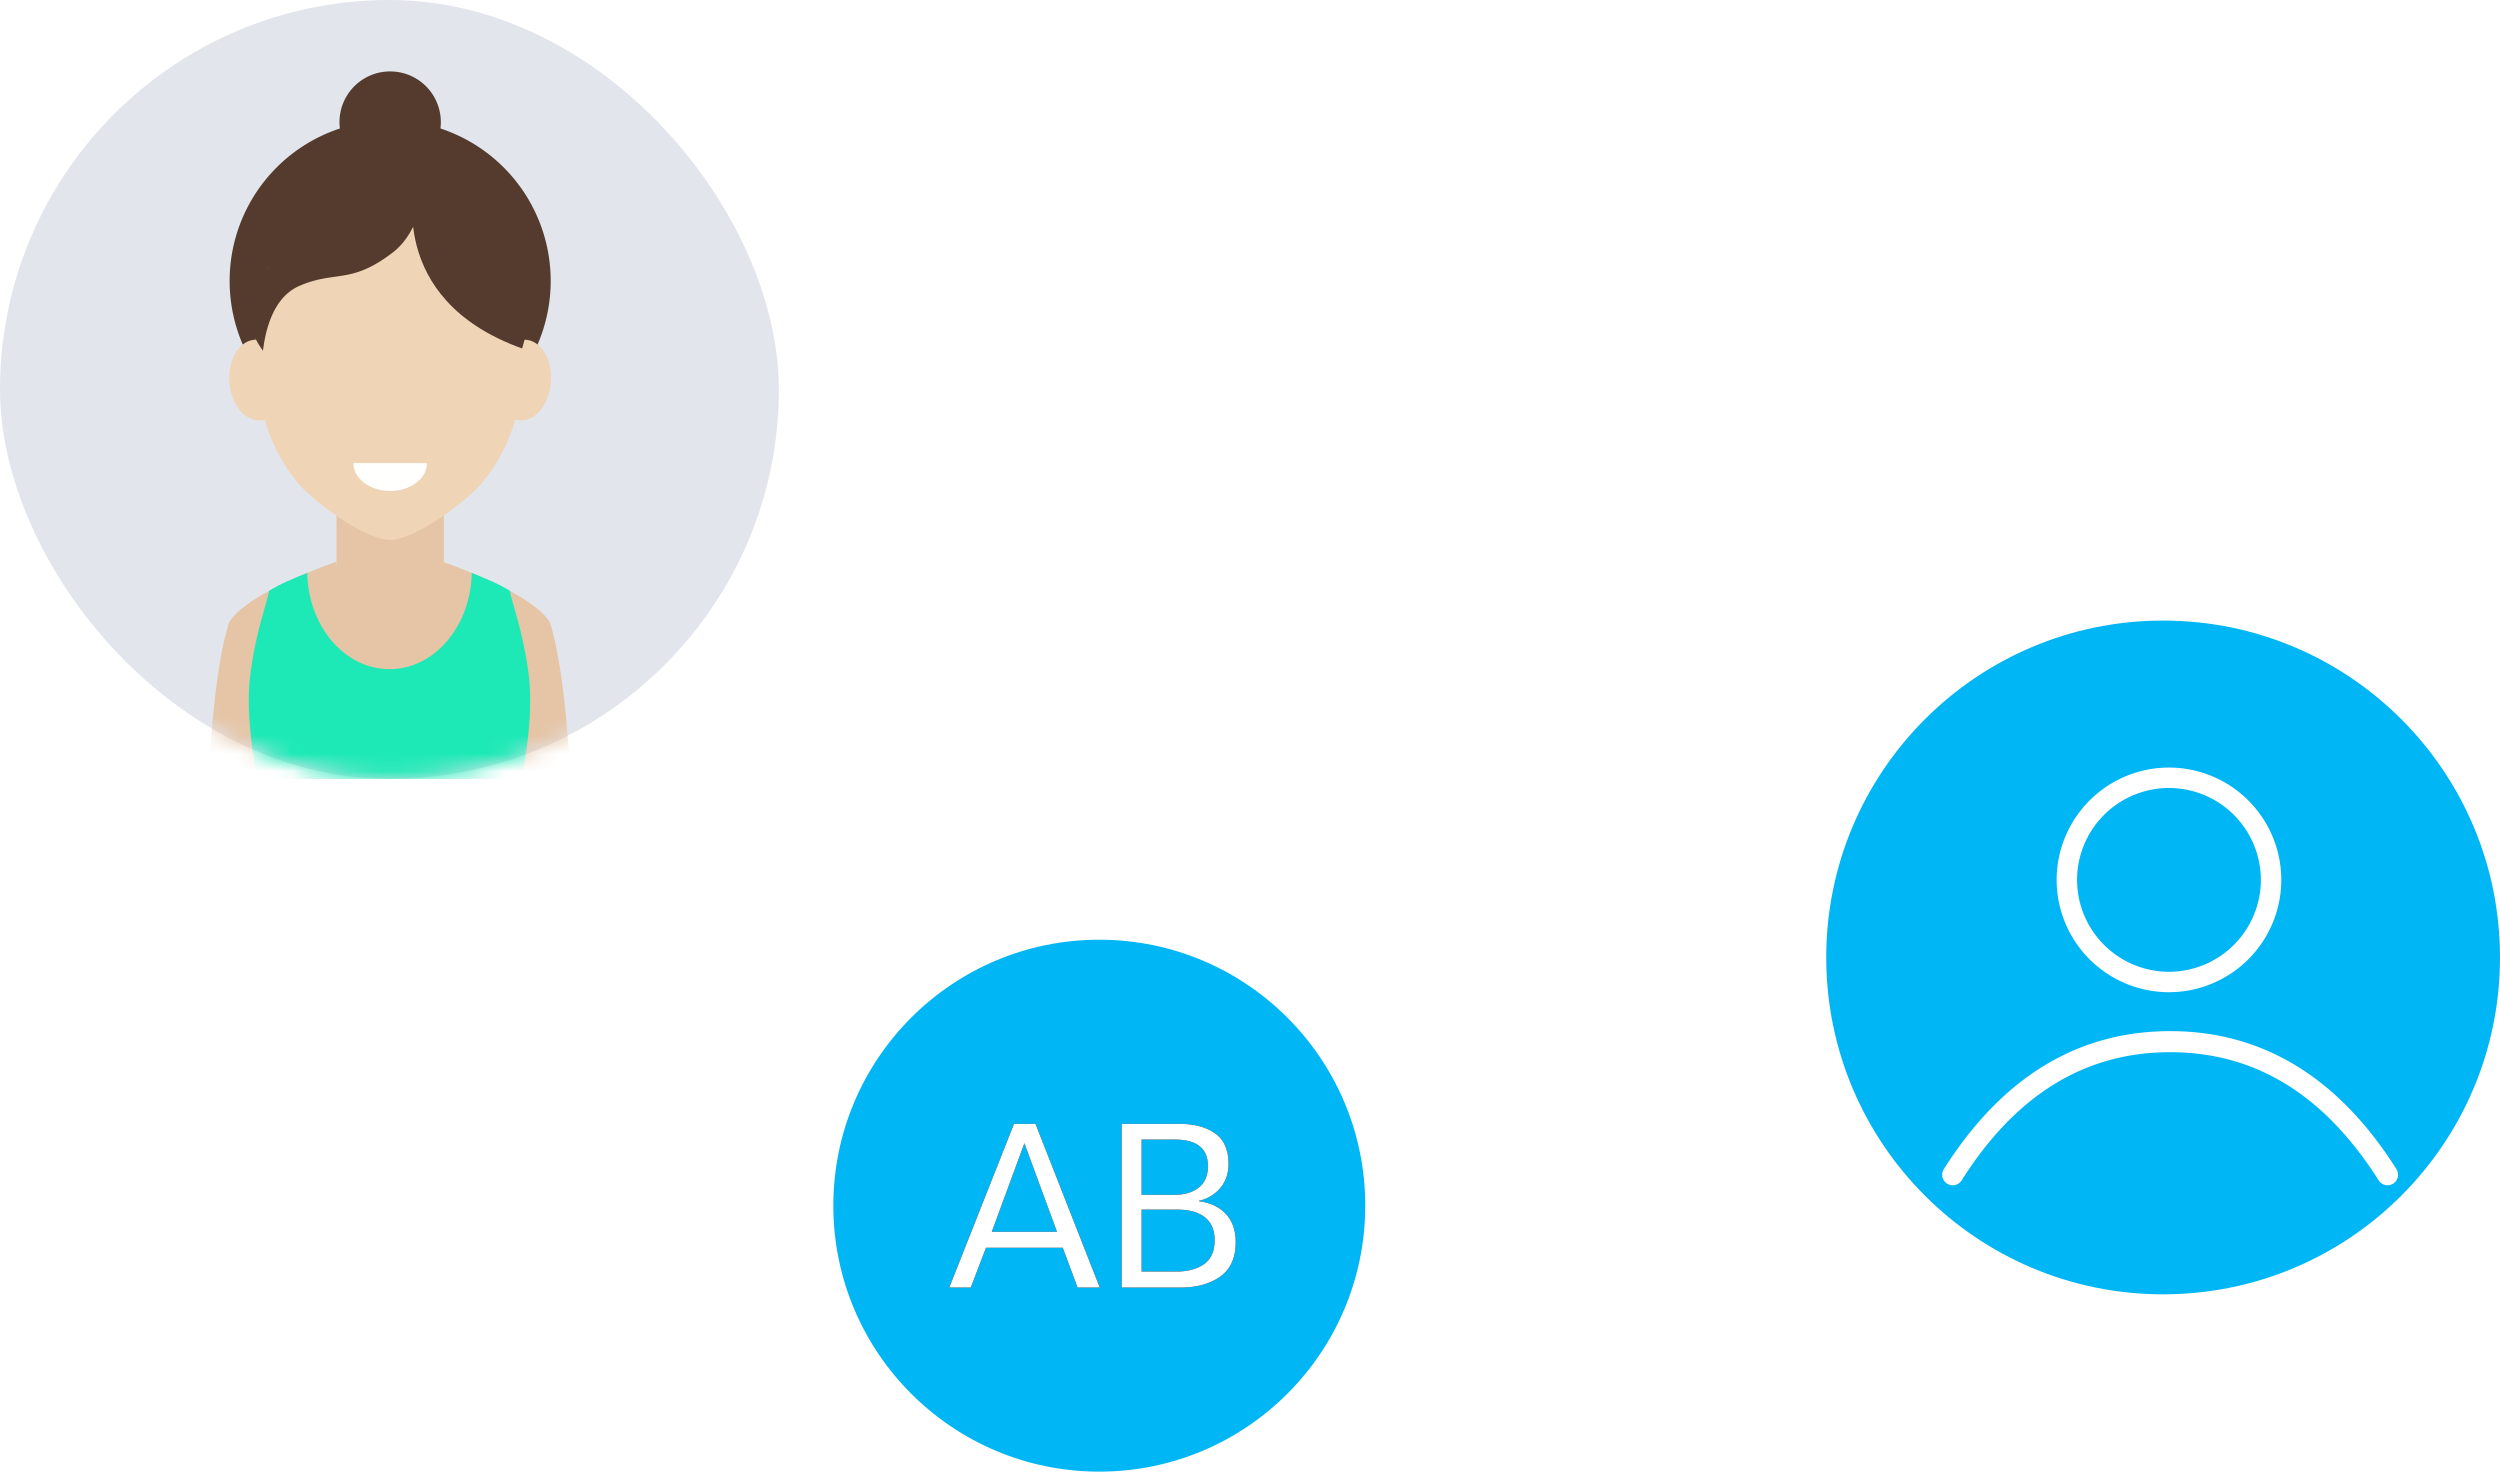 <svg xmlns="http://www.w3.org/2000/svg" xmlns:xlink="http://www.w3.org/1999/xlink" width="141" height="83" viewBox="0 0 141 83">
    <defs>
        <path id="b" d="M12.94 17.373H8.611l-.86 2.242H6.538l3.651-9.23h1.213l3.624 9.23h-1.252l-.834-2.242zm-4.003-.9h3.677l-1.838-4.993-1.839 4.993zm13.351-3.833c0 .548-.156 1.004-.47 1.37a2.188 2.188 0 0 1-1.199.716v.026c.635.079 1.139.315 1.513.71.373.396.56.929.56 1.598 0 .878-.289 1.523-.867 1.936-.578.413-1.327.62-2.249.62h-3.311v-9.231h3.246c.835 0 1.506.178 2.014.534.509.357.763.93.763 1.721zm-4.902-1.369v3.116h1.851c.574 0 1.032-.137 1.376-.41.343-.274.515-.676.515-1.206 0-1-.626-1.5-1.878-1.5h-1.864zm0 3.95v3.495h1.956c.651 0 1.175-.141 1.57-.424.396-.282.594-.732.594-1.35 0-.564-.183-.992-.548-1.284-.365-.29-.882-.436-1.551-.436h-2.021z"/>
        <filter id="a" width="118.6%" height="132.5%" x="-9.3%" y="-16.2%" filterUnits="objectBoundingBox">
            <feOffset in="SourceAlpha" result="shadowOffsetOuter1"/>
            <feGaussianBlur in="shadowOffsetOuter1" result="shadowBlurOuter1" stdDeviation=".5"/>
            <feColorMatrix in="shadowBlurOuter1" values="0 0 0 0 0.643 0 0 0 0 0.656 0 0 0 0 0.709 0 0 0 1 0"/>
        </filter>
        <rect id="c" width="43.928" height="43.928" rx="21.964"/>
    </defs>
    <g fill="none" fill-rule="evenodd">
        <g transform="translate(47 53)">
            <circle cx="15" cy="15" r="15" fill="#01B6F5" fill-rule="nonzero"/>
            <use fill="#000" filter="url(#a)" xlink:href="#b"/>
            <use fill="#FFF" xlink:href="#b"/>
        </g>
        <g>
            <mask id="d" fill="#fff">
                <use xlink:href="#c"/>
            </mask>
            <use fill="#E3E5ED" fill-rule="nonzero" xlink:href="#c"/>
            <g mask="url(#d)">
                <path fill="#543B2E" d="M31.059 15.94a9.054 9.054 0 1 0-18.107 0 9.054 9.054 0 0 0 18.107 0"/>
                <path fill="#E5C5A6" d="M25.034 35.328l-3.067 8.604-2.99-8.604v-6.643h6.057v6.643"/>
                <path fill="#EFD4B6" d="M14.412 19.782c0 4.524 1.763 6.657 2.406 7.477.592.754 3.627 3.193 5.187 3.193 10.363-8.488 0-20.177 0-20.177-2.941 0-7.593 1.672-7.593 9.507z"/>
                <path fill="#EFD4B6" d="M12.949 21.65c-.13-1.251.467-2.362 1.332-2.481.866-.119 1.672.8 1.802 2.052.13 1.252-.467 2.362-1.332 2.481-.866.119-1.672-.8-1.802-2.051M21.98 10.275c2.942 0 7.594 1.672 7.594 9.507 0 4.524-1.763 6.657-2.406 7.477-.592.754-3.627 3.193-5.187 3.193V10.275"/>
                <path fill="#EFD4B6" d="M31.061 21.65c.13-1.251-.467-2.362-1.332-2.481-.865-.119-1.672.8-1.802 2.052-.13 1.252.467 2.362 1.333 2.481.865.119 1.671-.8 1.801-2.051"/>
                <path fill="#543B2E" d="M21.905 8.377a3.823 3.823 0 0 0-.446-.032s-4.968.372-6.35 6.843c-.664.497-1.881 2.433-.277 4.59.221-1.825.89-3.147 2.046-3.65 2.052-.893 2.897-.063 5.275-1.888 1.389-1.066 1.888-3.21 1.581-4.407-.552-1.488-1.962-1.432-1.829-1.456"/>
                <path fill="#543B2E" d="M23.42 10.175s-1.79 6.68 6.028 9.478c1.873-6.116-1.549-10.105-6.028-9.478"/>
                <path fill="#E5C5A6" d="M21.967 43.932v-8.274s-2.26-.56-2.759-2.391c-.239-.88-.232-1.586-.232-1.586s-4.942 1.669-6.045 3.393c-.918 2.733-1.17 8.858-1.17 8.858h10.206M21.967 43.932v-8.274s2.26-.56 2.758-2.391c.24-.88.233-1.586.233-1.586s4.94 1.669 6.044 3.393c.918 2.733 1.17 8.858 1.17 8.858H21.967"/>
                <path fill="#FFFFFE" d="M22.005 27.692c1.147 0 2.076-.704 2.076-1.572H19.93c0 .868.93 1.572 2.076 1.572"/>
                <path fill="#543B2E" d="M24.863 6.886a2.858 2.858 0 1 0-5.716 0 2.858 2.858 0 0 0 5.716 0"/>
                <path fill="#1DE9B6" d="M17.327 32.312c-1 .416-1.407.56-2.152 1.013-.088.607-.757 2.28-1.069 4.797-.307 2.48.414 5.81.414 5.81h7.447l5.777-3.472-5.777-2.719c-2.53 0-4.585-2.42-4.64-5.43z"/>
                <path fill="#1DE9B6" d="M21.967 37.741c2.53 0 4.585-2.42 4.64-5.43 1 .417 1.406.56 2.152 1.014.087.607.757 2.28 1.069 4.797.307 2.48-.414 5.81-.414 5.81h-7.447v-6.19"/>
            </g>
        </g>
        <g fill-rule="nonzero" transform="translate(103 35)">
            <circle cx="19" cy="19" r="19" fill="#01B6F5"/>
            <g fill="#FFF">
                <path d="M19.33 20.961a6.342 6.342 0 0 1-6.336-6.335A6.342 6.342 0 0 1 19.33 8.29a6.342 6.342 0 0 1 6.335 6.335 6.342 6.342 0 0 1-6.335 6.335zm0-11.519a5.19 5.19 0 0 0-5.184 5.184 5.19 5.19 0 0 0 5.184 5.183 5.19 5.19 0 0 0 5.183-5.183 5.19 5.19 0 0 0-5.183-5.184zM7.627 31.588a.594.594 0 0 1-1.004-.634c3.27-5.178 7.544-7.798 12.773-7.798s9.502 2.62 12.773 7.798a.594.594 0 0 1-1.004.634c-3.063-4.85-6.97-7.244-11.77-7.244-4.798 0-8.705 2.394-11.768 7.244z"/>
            </g>
        </g>
    </g>
</svg>
